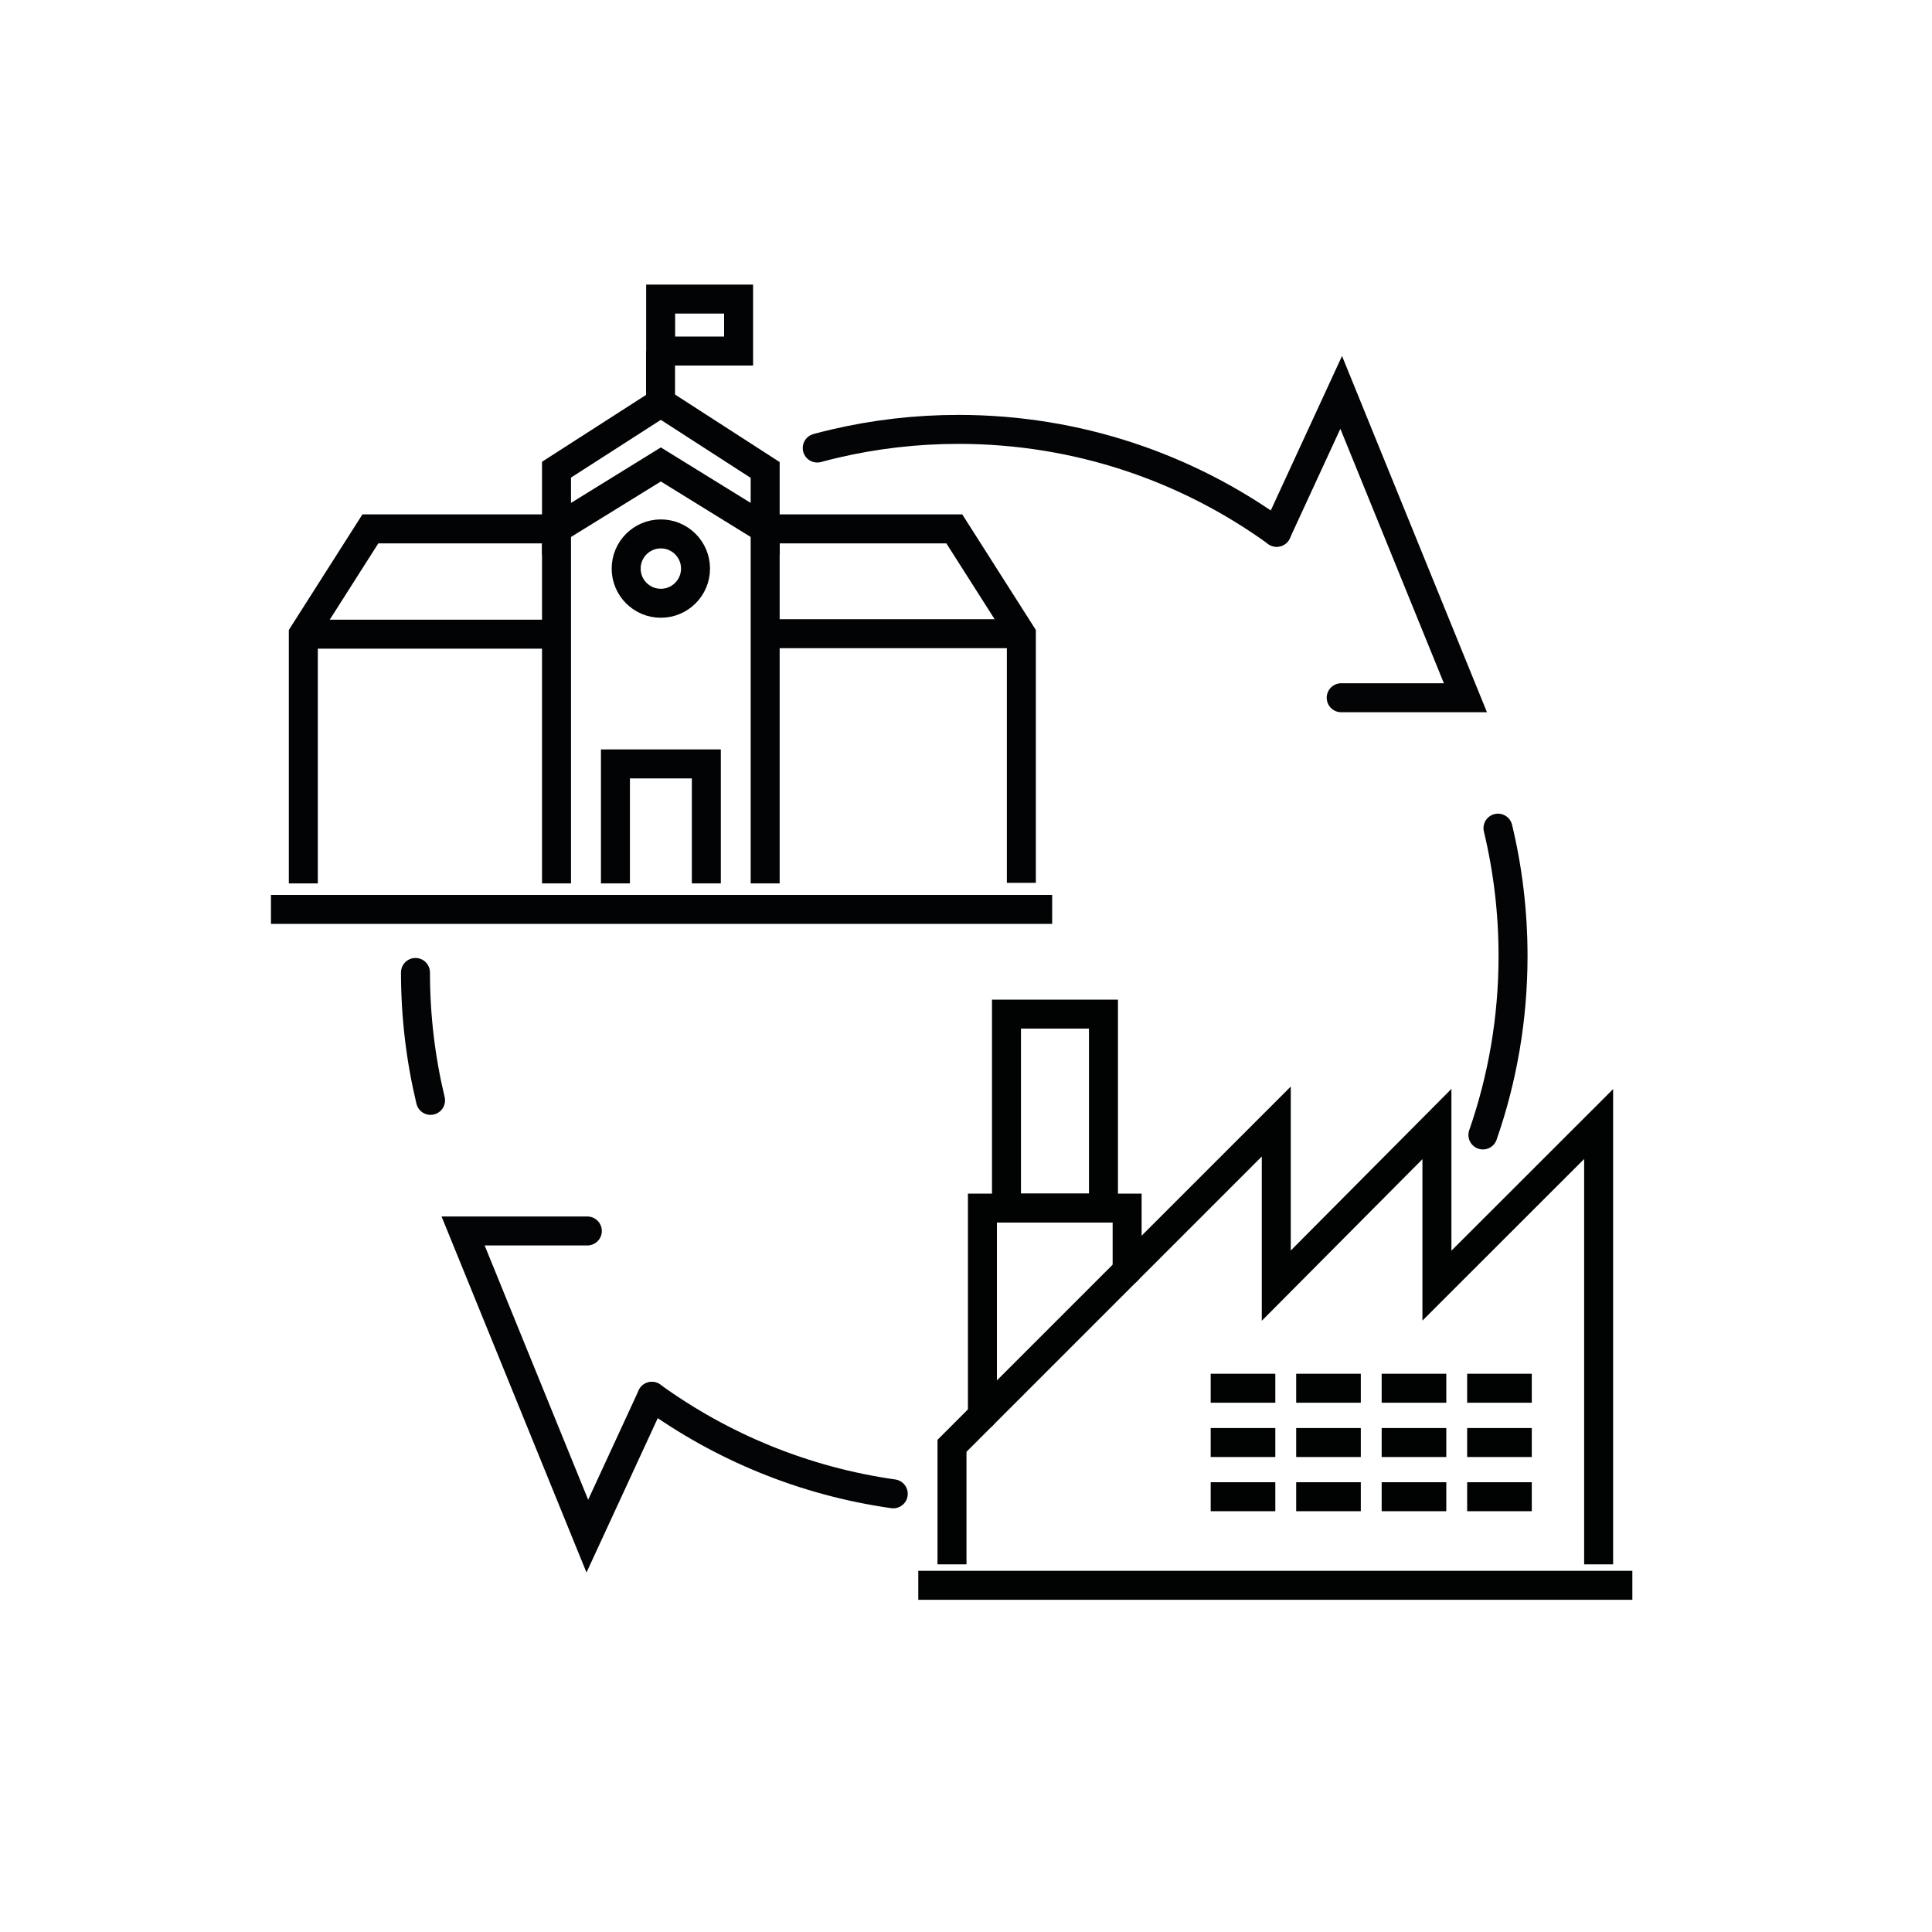 <?xml version="1.0" encoding="UTF-8"?>
<svg id="Icons" xmlns="http://www.w3.org/2000/svg" viewBox="0 0 200 200">
  <defs>
    <style>
      .cls-1, .cls-2, .cls-3, .cls-4 {
        fill: none;
        stroke-miterlimit: 10;
        stroke-width: 3px;
      }

      .cls-1, .cls-3 {
        stroke: #010202;
      }

      .cls-2 {
        stroke: #020304;
      }

      .cls-3, .cls-4 {
        stroke-linecap: round;
      }

      .cls-4 {
        stroke: #030405;
      }
    </style>
  </defs>
  <g>
    <line class="cls-2" x1="57.61" y1="91.45" x2="57.61" y2="54.75"/>
    <line class="cls-2" x1="79.21" y1="54.75" x2="79.21" y2="91.45"/>
    <polyline class="cls-2" points="79.21 54.75 98.79 54.75 105.73 65.65 105.73 91.39"/>
    <polyline class="cls-2" points="57.61 54.75 38.34 54.75 31.4 65.65 31.4 91.45"/>
    <polyline class="cls-2" points="63.71 91.45 63.71 79.08 73.12 79.08 73.12 91.45"/>
    <circle class="cls-2" cx="68.41" cy="58.86" r="3.59"/>
    <polygon class="cls-2" points="68.41 41.68 57.61 48.62 57.61 54.75 68.41 48.08 79.21 54.75 79.21 48.65 68.41 41.68"/>
    <line class="cls-2" x1="68.38" y1="42.73" x2="68.38" y2="36.34"/>
    <rect class="cls-2" x="68.39" y="30.96" width="8.07" height="5.38"/>
    <line class="cls-2" x1="28.05" y1="94.14" x2="108.92" y2="94.14"/>
    <line class="cls-2" x1="31.4" y1="65.65" x2="57.61" y2="65.65"/>
    <line class="cls-2" x1="79.21" y1="65.6" x2="105.73" y2="65.6"/>
  </g>
  <g>
    <polyline class="cls-4" points="132.16 55.1 138.84 40.62 151.7 72.23 138.84 72.23"/>
    <path class="cls-4" d="M43.01,100.67c0,4.56.54,8.99,1.56,13.24"/>
    <path class="cls-4" d="M132.16,55.1c-9.26-6.7-20.64-10.65-32.93-10.65-4.42,0-8.72.51-12.85,1.48-.6.14-1.19.29-1.78.45"/>
  </g>
  <g>
    <polyline class="cls-4" points="67.48 144.55 60.8 159.02 47.94 127.43 60.8 127.43"/>
    <path class="cls-4" d="M153.51,117.49c2.02-5.8,3.12-12.03,3.12-18.52,0-4.56-.54-8.99-1.56-13.24"/>
    <path class="cls-4" d="M67.48,144.55c7.23,5.23,15.75,8.78,24.99,10.09"/>
  </g>
  <g>
    <polyline class="cls-1" points="165.49 161.94 165.49 149.82 165.49 149.68 165.49 116.36 148.75 133.09 148.75 116.36 132.12 133.09 132.12 116.1 102.43 145.79 98.55 149.67 98.55 161.94"/>
    <polyline class="cls-3" points="116.68 131.55 116.68 125.06 101.7 125.06 101.7 146.52"/>
    <rect class="cls-3" x="104.19" y="104.98" width="10.04" height="20.08"/>
    <line class="cls-1" x1="95.06" y1="164.11" x2="168.98" y2="164.11"/>
    <line class="cls-1" x1="125.33" y1="143.71" x2="132.02" y2="143.71"/>
    <line class="cls-1" x1="134.18" y1="143.71" x2="140.87" y2="143.71"/>
    <line class="cls-1" x1="143.03" y1="143.71" x2="149.72" y2="143.71"/>
    <line class="cls-1" x1="151.88" y1="143.71" x2="158.57" y2="143.71"/>
    <line class="cls-1" x1="125.33" y1="149.33" x2="132.02" y2="149.33"/>
    <line class="cls-1" x1="134.18" y1="149.33" x2="140.87" y2="149.33"/>
    <line class="cls-1" x1="143.03" y1="149.33" x2="149.72" y2="149.33"/>
    <line class="cls-1" x1="151.88" y1="149.33" x2="158.57" y2="149.33"/>
    <line class="cls-1" x1="125.33" y1="154.94" x2="132.02" y2="154.94"/>
    <line class="cls-1" x1="134.18" y1="154.94" x2="140.87" y2="154.94"/>
    <line class="cls-1" x1="143.03" y1="154.94" x2="149.72" y2="154.94"/>
    <line class="cls-1" x1="151.88" y1="154.94" x2="158.57" y2="154.94"/>
  </g>
</svg>